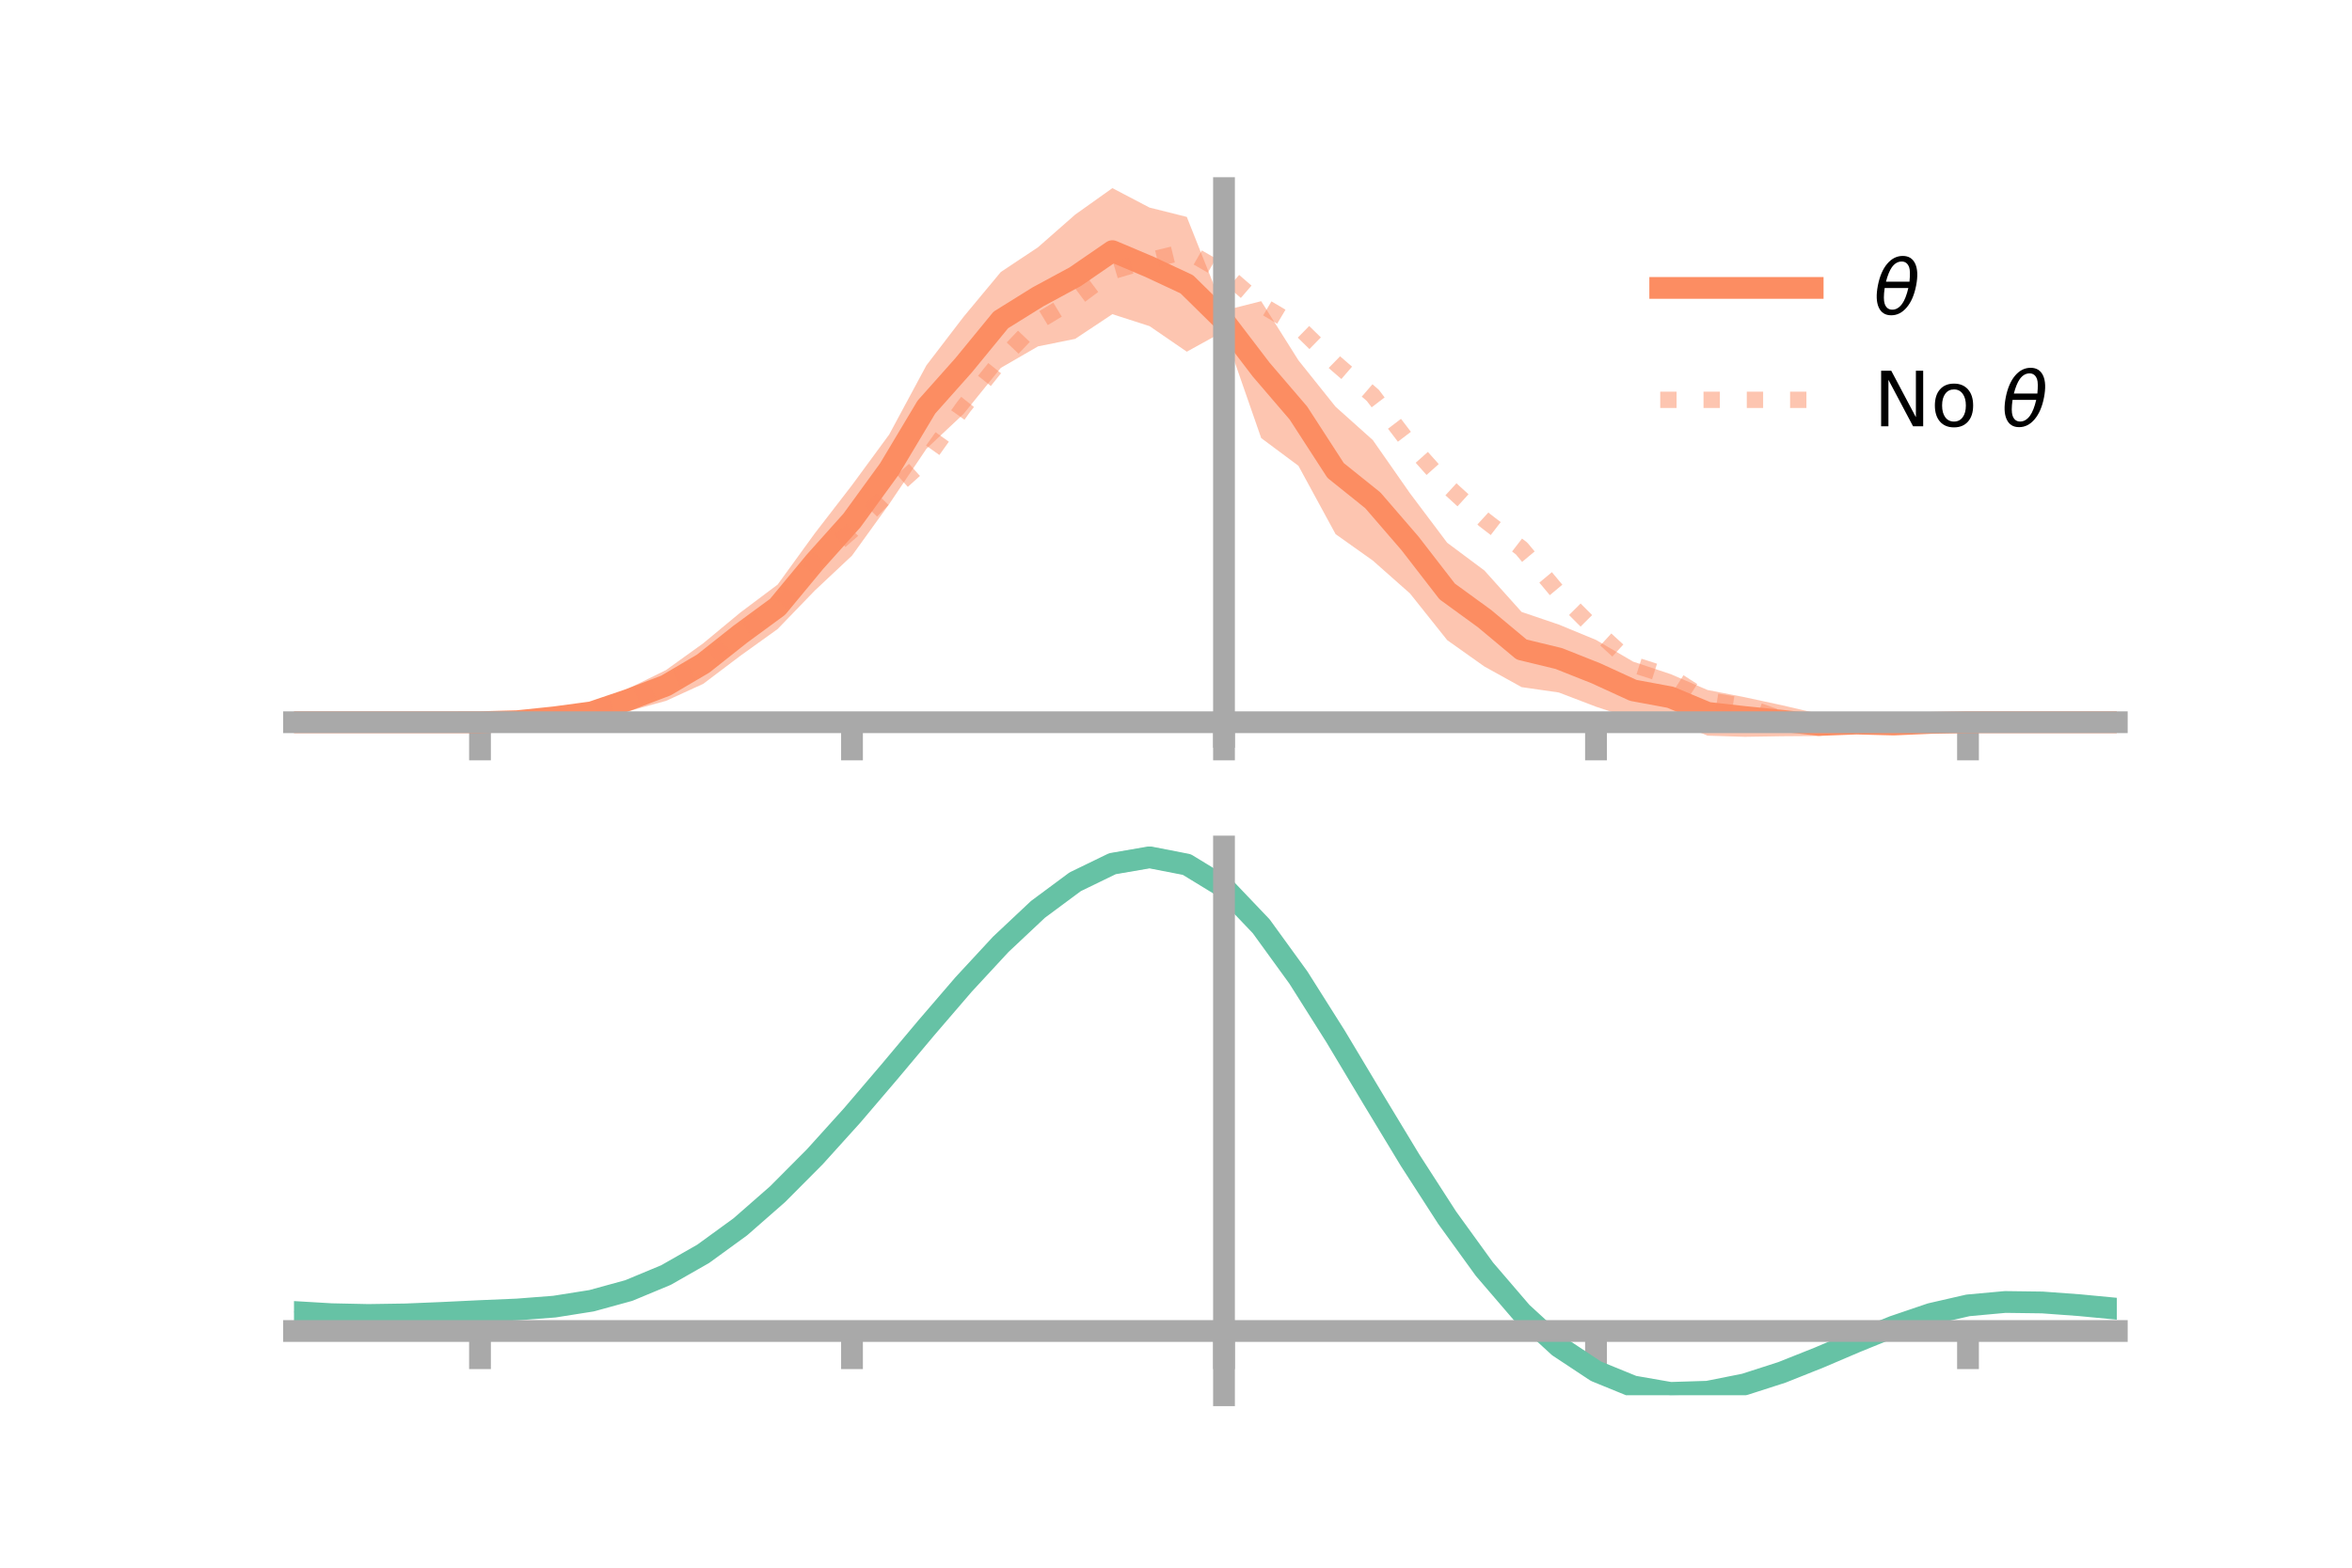 <?xml version="1.0" encoding="utf-8" standalone="no"?>
<!DOCTYPE svg PUBLIC "-//W3C//DTD SVG 1.1//EN"
  "http://www.w3.org/Graphics/SVG/1.1/DTD/svg11.dtd">
<!-- Created with matplotlib (https://matplotlib.org/) -->
<svg height="144pt" version="1.1" viewBox="0 0 216 144" width="216pt" xmlns="http://www.w3.org/2000/svg" xmlns:xlink="http://www.w3.org/1999/xlink">
 <defs>
  <style type="text/css">*{stroke-linecap:butt;stroke-linejoin:round;}</style>
 </defs>
 <g id="figure_1">
  <g id="patch_1">
   <path d="M 0 144 
L 216 144 
L 216 0 
L 0 0 
z
" style="fill:none;"/>
  </g>
  <g id="axes_1">
   <g id="patch_2">
    <path d="M 27 67.68 
L 194.4 67.68 
L 194.4 17.28 
L 27 17.28 
z
" style="fill:none;"/>
   </g>
   <g id="PolyCollection_1">
    <path clip-path="url(#p8bad27bb25)" d="M 27 66.339 
L 27 66.339 
L 30.416 66.339 
L 33.833 66.339 
L 37.249 66.339 
L 40.665 66.339 
L 44.082 66.337 
L 47.498 66.117 
L 50.914 65.516 
L 54.331 64.7 
L 57.747 63.226 
L 61.163 61.551 
L 64.58 59.091 
L 67.996 56.261 
L 71.412 53.699 
L 74.829 48.989 
L 78.245 44.563 
L 81.661 39.911 
L 85.078 33.56 
L 88.494 29.097 
L 91.91 24.986 
L 95.327 22.712 
L 98.743 19.711 
L 102.159 17.28 
L 105.576 19.07 
L 108.992 19.924 
L 112.408 28.529 
L 115.824 27.665 
L 119.241 33.093 
L 122.657 37.363 
L 126.073 40.42 
L 129.49 45.312 
L 132.906 49.855 
L 136.322 52.402 
L 139.739 56.21 
L 143.155 57.37 
L 146.571 58.779 
L 149.988 60.778 
L 153.404 61.914 
L 156.82 63.38 
L 160.237 64.045 
L 163.653 64.78 
L 167.069 65.58 
L 170.486 65.758 
L 173.902 66.184 
L 177.318 66.278 
L 180.735 66.338 
L 184.151 66.339 
L 187.567 66.339 
L 190.984 66.339 
L 194.4 66.339 
L 194.4 66.339 
L 194.4 66.339 
L 190.984 66.339 
L 187.567 66.339 
L 184.151 66.339 
L 180.735 66.34 
L 177.318 66.527 
L 173.902 66.916 
L 170.486 67.169 
L 167.069 67.603 
L 163.653 67.627 
L 160.237 67.68 
L 156.82 67.575 
L 153.404 66.18 
L 149.988 66.049 
L 146.571 64.914 
L 143.155 63.608 
L 139.739 63.116 
L 136.322 61.222 
L 132.906 58.8 
L 129.49 54.513 
L 126.073 51.489 
L 122.657 49.063 
L 119.241 42.783 
L 115.824 40.239 
L 112.408 30.421 
L 108.992 32.305 
L 105.576 29.96 
L 102.159 28.858 
L 98.743 31.126 
L 95.327 31.816 
L 91.91 33.793 
L 88.494 38.017 
L 85.078 41.225 
L 81.661 46.3 
L 78.245 51.036 
L 74.829 54.245 
L 71.412 57.783 
L 67.996 60.235 
L 64.58 62.817 
L 61.163 64.379 
L 57.747 65.319 
L 54.331 66.16 
L 50.914 66.264 
L 47.498 66.371 
L 44.082 66.339 
L 40.665 66.339 
L 37.249 66.339 
L 33.833 66.339 
L 30.416 66.339 
L 27 66.339 
z
" style="fill:#fc8d62;fill-opacity:0.5;"/>
   </g>
   <g id="matplotlib.axis_1">
    <g id="xtick_1">
     <g id="line2d_1">
      <defs>
       <path d="M 0 0 
L 0 3.5 
" id="m4723f9ed85" style="stroke:#a9a9a9;stroke-width:2;"/>
      </defs>
      <g>
       <use style="fill:#a9a9a9;stroke:#a9a9a9;stroke-width:2;" x="44.082" xlink:href="#m4723f9ed85" y="66.339"/>
      </g>
     </g>
    </g>
    <g id="xtick_2">
     <g id="line2d_2">
      <g>
       <use style="fill:#a9a9a9;stroke:#a9a9a9;stroke-width:2;" x="78.245" xlink:href="#m4723f9ed85" y="66.339"/>
      </g>
     </g>
    </g>
    <g id="xtick_3">
     <g id="line2d_3">
      <g>
       <use style="fill:#a9a9a9;stroke:#a9a9a9;stroke-width:2;" x="112.408" xlink:href="#m4723f9ed85" y="66.339"/>
      </g>
     </g>
    </g>
    <g id="xtick_4">
     <g id="line2d_4">
      <g>
       <use style="fill:#a9a9a9;stroke:#a9a9a9;stroke-width:2;" x="146.571" xlink:href="#m4723f9ed85" y="66.339"/>
      </g>
     </g>
    </g>
    <g id="xtick_5">
     <g id="line2d_5">
      <g>
       <use style="fill:#a9a9a9;stroke:#a9a9a9;stroke-width:2;" x="180.735" xlink:href="#m4723f9ed85" y="66.339"/>
      </g>
     </g>
    </g>
   </g>
   <g id="matplotlib.axis_2"/>
   <g id="line2d_6">
    <path clip-path="url(#p8bad27bb25)" d="M 27 66.339 
L 30.416 66.339 
L 33.833 66.339 
L 37.249 66.339 
L 40.665 66.339 
L 44.082 66.338 
L 47.498 66.244 
L 50.914 65.89 
L 54.331 65.43 
L 57.747 64.272 
L 61.163 62.965 
L 64.58 60.954 
L 67.996 58.248 
L 71.412 55.741 
L 74.829 51.617 
L 78.245 47.8 
L 81.661 43.106 
L 85.078 37.393 
L 88.494 33.557 
L 91.91 29.39 
L 95.327 27.264 
L 98.743 25.418 
L 102.159 23.069 
L 105.576 24.515 
L 108.992 26.114 
L 112.408 29.475 
L 115.824 33.952 
L 119.241 37.938 
L 122.657 43.213 
L 126.073 45.954 
L 129.49 49.912 
L 132.906 54.328 
L 136.322 56.812 
L 139.739 59.663 
L 143.155 60.489 
L 146.571 61.847 
L 149.988 63.414 
L 153.404 64.047 
L 156.82 65.478 
L 160.237 65.863 
L 163.653 66.203 
L 167.069 66.592 
L 170.486 66.463 
L 173.902 66.55 
L 177.318 66.403 
L 180.735 66.339 
L 184.151 66.339 
L 187.567 66.339 
L 190.984 66.339 
L 194.4 66.339 
" style="fill:none;stroke:#fc8d62;stroke-linecap:square;stroke-width:2;"/>
   </g>
   <g id="line2d_7">
    <path clip-path="url(#p8bad27bb25)" d="M 27 66.339 
L 30.416 66.339 
L 33.833 66.339 
L 37.249 66.339 
L 40.665 66.339 
L 44.082 66.338 
L 47.498 66.234 
L 50.914 65.995 
L 54.331 65.263 
L 57.747 64.253 
L 61.163 62.712 
L 64.58 61.276 
L 67.996 58.265 
L 71.412 55.967 
L 74.829 51.685 
L 78.245 48.727 
L 81.661 45.252 
L 85.078 42.174 
L 88.494 37.376 
L 91.91 33.115 
L 95.327 29.527 
L 98.743 27.462 
L 102.159 24.911 
L 105.576 23.901 
L 108.992 23.069 
L 112.408 25.043 
L 115.824 27.993 
L 119.241 30.023 
L 122.657 33.365 
L 126.073 36.316 
L 129.49 40.794 
L 132.906 44.629 
L 136.322 47.751 
L 139.739 50.385 
L 143.155 54.489 
L 146.571 57.915 
L 149.988 61.05 
L 153.404 62.146 
L 156.82 64.327 
L 160.237 64.866 
L 163.653 66.068 
L 167.069 66.393 
L 170.486 66.533 
L 173.902 66.421 
L 177.318 66.406 
L 180.735 66.339 
L 184.151 66.339 
L 187.567 66.339 
L 190.984 66.339 
L 194.4 66.339 
" style="fill:none;stroke:#fc8d62;stroke-dasharray:1.5,2.475;stroke-dashoffset:0;stroke-opacity:0.5;stroke-width:1.5;"/>
   </g>
   <g id="patch_3">
    <path d="M 112.408 67.68 
L 112.408 17.28 
" style="fill:none;stroke:#a9a9a9;stroke-linecap:square;stroke-linejoin:miter;stroke-width:2;"/>
   </g>
   <g id="patch_4">
    <path d="M 194.4 67.68 
L 194.4 17.28 
" style="fill:none;"/>
   </g>
   <g id="patch_5">
    <path d="M 27 66.339 
L 194.4 66.339 
" style="fill:none;stroke:#a9a9a9;stroke-linecap:square;stroke-linejoin:miter;stroke-width:2;"/>
   </g>
   <g id="patch_6">
    <path d="M 27 17.28 
L 194.4 17.28 
" style="fill:none;"/>
   </g>
   <g id="legend_1">
    <g id="line2d_8">
     <path d="M 152.47 26.449 
L 166.47 26.449 
" style="fill:none;stroke:#fc8d62;stroke-linecap:square;stroke-width:2;"/>
    </g>
    <g id="line2d_9"/>
    <g id="text_1">
     <!-- $\theta$ -->
     <g transform="translate(172.07 28.899)scale(0.07 -0.07)">
      <defs>
       <path d="M 45.516 34.672 
L 14.453 34.672 
Q 12.359 20.062 14.5 13.875 
Q 17.188 6.25 24.469 6.25 
Q 31.781 6.25 37.359 13.922 
Q 42.234 20.656 45.516 34.672 
z
M 47.016 42.969 
Q 48.344 56.844 46.625 61.719 
Q 43.953 69.438 36.766 69.438 
Q 29.297 69.438 23.828 61.812 
Q 19.531 55.672 16.156 42.969 
z
M 38.188 76.766 
Q 49.906 76.766 54.594 66.406 
Q 59.281 56.109 55.719 37.844 
Q 52.203 19.625 43.453 9.281 
Q 34.766 -1.125 23.047 -1.125 
Q 11.281 -1.125 6.641 9.281 
Q 2 19.625 5.516 37.844 
Q 9.078 56.109 17.719 66.406 
Q 26.422 76.766 38.188 76.766 
z
" id="DejaVuSans-Oblique-952"/>
      </defs>
      <use transform="translate(0 0.234)" xlink:href="#DejaVuSans-Oblique-952"/>
     </g>
    </g>
    <g id="line2d_10">
     <path d="M 152.47 36.724 
L 166.47 36.724 
" style="fill:none;stroke:#fc8d62;stroke-dasharray:1.5,2.475;stroke-dashoffset:0;stroke-opacity:0.5;stroke-width:1.5;"/>
    </g>
    <g id="line2d_11"/>
    <g id="text_2">
     <!-- No $\theta$ -->
     <g transform="translate(172.07 39.174)scale(0.07 -0.07)">
      <defs>
       <path d="M 9.812 72.906 
L 23.094 72.906 
L 55.422 11.922 
L 55.422 72.906 
L 64.984 72.906 
L 64.984 0 
L 51.703 0 
L 19.391 60.984 
L 19.391 0 
L 9.812 0 
z
" id="DejaVuSans-78"/>
       <path d="M 30.609 48.391 
Q 23.391 48.391 19.188 42.75 
Q 14.984 37.109 14.984 27.297 
Q 14.984 17.484 19.156 11.844 
Q 23.344 6.203 30.609 6.203 
Q 37.797 6.203 41.984 11.859 
Q 46.188 17.531 46.188 27.297 
Q 46.188 37.016 41.984 42.703 
Q 37.797 48.391 30.609 48.391 
z
M 30.609 56 
Q 42.328 56 49.016 48.375 
Q 55.719 40.766 55.719 27.297 
Q 55.719 13.875 49.016 6.219 
Q 42.328 -1.422 30.609 -1.422 
Q 18.844 -1.422 12.172 6.219 
Q 5.516 13.875 5.516 27.297 
Q 5.516 40.766 12.172 48.375 
Q 18.844 56 30.609 56 
z
" id="DejaVuSans-111"/>
       <path id="DejaVuSans-32"/>
      </defs>
      <use transform="translate(0 0.234)" xlink:href="#DejaVuSans-78"/>
      <use transform="translate(74.805 0.234)" xlink:href="#DejaVuSans-111"/>
      <use transform="translate(135.986 0.234)" xlink:href="#DejaVuSans-32"/>
      <use transform="translate(167.773 0.234)" xlink:href="#DejaVuSans-Oblique-952"/>
     </g>
    </g>
   </g>
  </g>
  <g id="axes_2">
   <g id="patch_7">
    <path d="M 27 128.16 
L 194.4 128.16 
L 194.4 77.76 
L 27 77.76 
z
" style="fill:none;"/>
   </g>
   <g id="PolyCollection_2">
    <path clip-path="url(#pf21c48dbdb)" d="M 27 120.553 
L 27 120.471 
L 30.416 120.683 
L 33.833 120.758 
L 37.249 120.699 
L 40.665 120.548 
L 44.082 120.375 
L 47.498 120.224 
L 50.914 119.954 
L 54.331 119.408 
L 57.747 118.459 
L 61.163 117.015 
L 64.58 115.025 
L 67.996 112.481 
L 71.412 109.415 
L 74.829 105.894 
L 78.245 102.018 
L 81.661 97.918 
L 85.078 93.748 
L 88.494 89.683 
L 91.91 85.911 
L 95.327 82.632 
L 98.743 80.048 
L 102.159 78.359 
L 105.576 77.76 
L 108.992 78.437 
L 112.408 80.557 
L 115.824 84.197 
L 119.241 88.982 
L 122.657 94.476 
L 126.073 100.272 
L 129.49 106.014 
L 132.906 111.404 
L 136.322 116.205 
L 139.739 120.251 
L 143.155 123.437 
L 146.571 125.723 
L 149.988 127.131 
L 153.404 127.73 
L 156.82 127.629 
L 160.237 126.962 
L 163.653 125.88 
L 167.069 124.542 
L 170.486 123.111 
L 173.902 121.746 
L 177.318 120.599 
L 180.735 119.821 
L 184.151 119.511 
L 187.567 119.562 
L 190.984 119.822 
L 194.4 120.16 
L 194.4 120.269 
L 194.4 120.269 
L 190.984 119.956 
L 187.567 119.715 
L 184.151 119.674 
L 180.735 119.989 
L 177.318 120.777 
L 173.902 121.953 
L 170.486 123.364 
L 167.069 124.848 
L 163.653 126.234 
L 160.237 127.354 
L 156.82 128.046 
L 153.404 128.16 
L 149.988 127.572 
L 146.571 126.189 
L 143.155 123.956 
L 139.739 120.865 
L 136.322 116.951 
L 132.906 112.311 
L 129.49 107.102 
L 126.073 101.546 
L 122.657 95.932 
L 119.241 90.607 
L 115.824 85.966 
L 112.408 82.436 
L 108.992 80.386 
L 105.576 79.735 
L 102.159 80.314 
L 98.743 81.941 
L 95.327 84.424 
L 91.91 87.567 
L 88.494 91.175 
L 85.078 95.056 
L 81.661 99.031 
L 78.245 102.934 
L 74.829 106.62 
L 71.412 109.969 
L 67.996 112.887 
L 64.58 115.315 
L 61.163 117.225 
L 57.747 118.623 
L 54.331 119.551 
L 50.914 120.085 
L 47.498 120.343 
L 44.082 120.483 
L 40.665 120.639 
L 37.249 120.77 
L 33.833 120.816 
L 30.416 120.744 
L 27 120.553 
z
" style="fill:#66c2a5;fill-opacity:0.5;"/>
   </g>
   <g id="matplotlib.axis_3">
    <g id="xtick_6">
     <g id="line2d_12">
      <g>
       <use style="fill:#a9a9a9;stroke:#a9a9a9;stroke-width:2;" x="44.082" xlink:href="#m4723f9ed85" y="122.261"/>
      </g>
     </g>
    </g>
    <g id="xtick_7">
     <g id="line2d_13">
      <g>
       <use style="fill:#a9a9a9;stroke:#a9a9a9;stroke-width:2;" x="78.245" xlink:href="#m4723f9ed85" y="122.261"/>
      </g>
     </g>
    </g>
    <g id="xtick_8">
     <g id="line2d_14">
      <g>
       <use style="fill:#a9a9a9;stroke:#a9a9a9;stroke-width:2;" x="112.408" xlink:href="#m4723f9ed85" y="122.261"/>
      </g>
     </g>
    </g>
    <g id="xtick_9">
     <g id="line2d_15">
      <g>
       <use style="fill:#a9a9a9;stroke:#a9a9a9;stroke-width:2;" x="146.571" xlink:href="#m4723f9ed85" y="122.261"/>
      </g>
     </g>
    </g>
    <g id="xtick_10">
     <g id="line2d_16">
      <g>
       <use style="fill:#a9a9a9;stroke:#a9a9a9;stroke-width:2;" x="180.735" xlink:href="#m4723f9ed85" y="122.261"/>
      </g>
     </g>
    </g>
   </g>
   <g id="matplotlib.axis_4"/>
   <g id="line2d_17">
    <path clip-path="url(#pf21c48dbdb)" d="M 27 120.512 
L 30.416 120.714 
L 33.833 120.787 
L 37.249 120.735 
L 40.665 120.593 
L 44.082 120.429 
L 47.498 120.284 
L 50.914 120.02 
L 54.331 119.479 
L 57.747 118.541 
L 61.163 117.12 
L 64.58 115.17 
L 67.996 112.684 
L 71.412 109.692 
L 74.829 106.257 
L 78.245 102.476 
L 81.661 98.475 
L 85.078 94.402 
L 88.494 90.429 
L 91.91 86.739 
L 95.327 83.528 
L 98.743 80.995 
L 102.159 79.337 
L 105.576 78.747 
L 108.992 79.412 
L 112.408 81.497 
L 115.824 85.082 
L 119.241 89.794 
L 122.657 95.204 
L 126.073 100.909 
L 129.49 106.558 
L 132.906 111.857 
L 136.322 116.578 
L 139.739 120.558 
L 143.155 123.696 
L 146.571 125.956 
L 149.988 127.351 
L 153.404 127.945 
L 156.82 127.838 
L 160.237 127.158 
L 163.653 126.057 
L 167.069 124.695 
L 170.486 123.238 
L 173.902 121.849 
L 177.318 120.688 
L 180.735 119.905 
L 184.151 119.593 
L 187.567 119.638 
L 190.984 119.889 
L 194.4 120.214 
" style="fill:none;stroke:#66c2a5;stroke-linecap:square;stroke-width:2;"/>
   </g>
   <g id="patch_8">
    <path d="M 112.408 128.16 
L 112.408 77.76 
" style="fill:none;stroke:#a9a9a9;stroke-linecap:square;stroke-linejoin:miter;stroke-width:2;"/>
   </g>
   <g id="patch_9">
    <path d="M 194.4 128.16 
L 194.4 77.76 
" style="fill:none;"/>
   </g>
   <g id="patch_10">
    <path d="M 27 122.261 
L 194.4 122.261 
" style="fill:none;stroke:#a9a9a9;stroke-linecap:square;stroke-linejoin:miter;stroke-width:2;"/>
   </g>
   <g id="patch_11">
    <path d="M 27 77.76 
L 194.4 77.76 
" style="fill:none;"/>
   </g>
  </g>
 </g>
 <defs>
  <clipPath id="p8bad27bb25">
   <rect height="50.4" width="167.4" x="27" y="17.28"/>
  </clipPath>
  <clipPath id="pf21c48dbdb">
   <rect height="50.4" width="167.4" x="27" y="77.76"/>
  </clipPath>
 </defs>
</svg>
